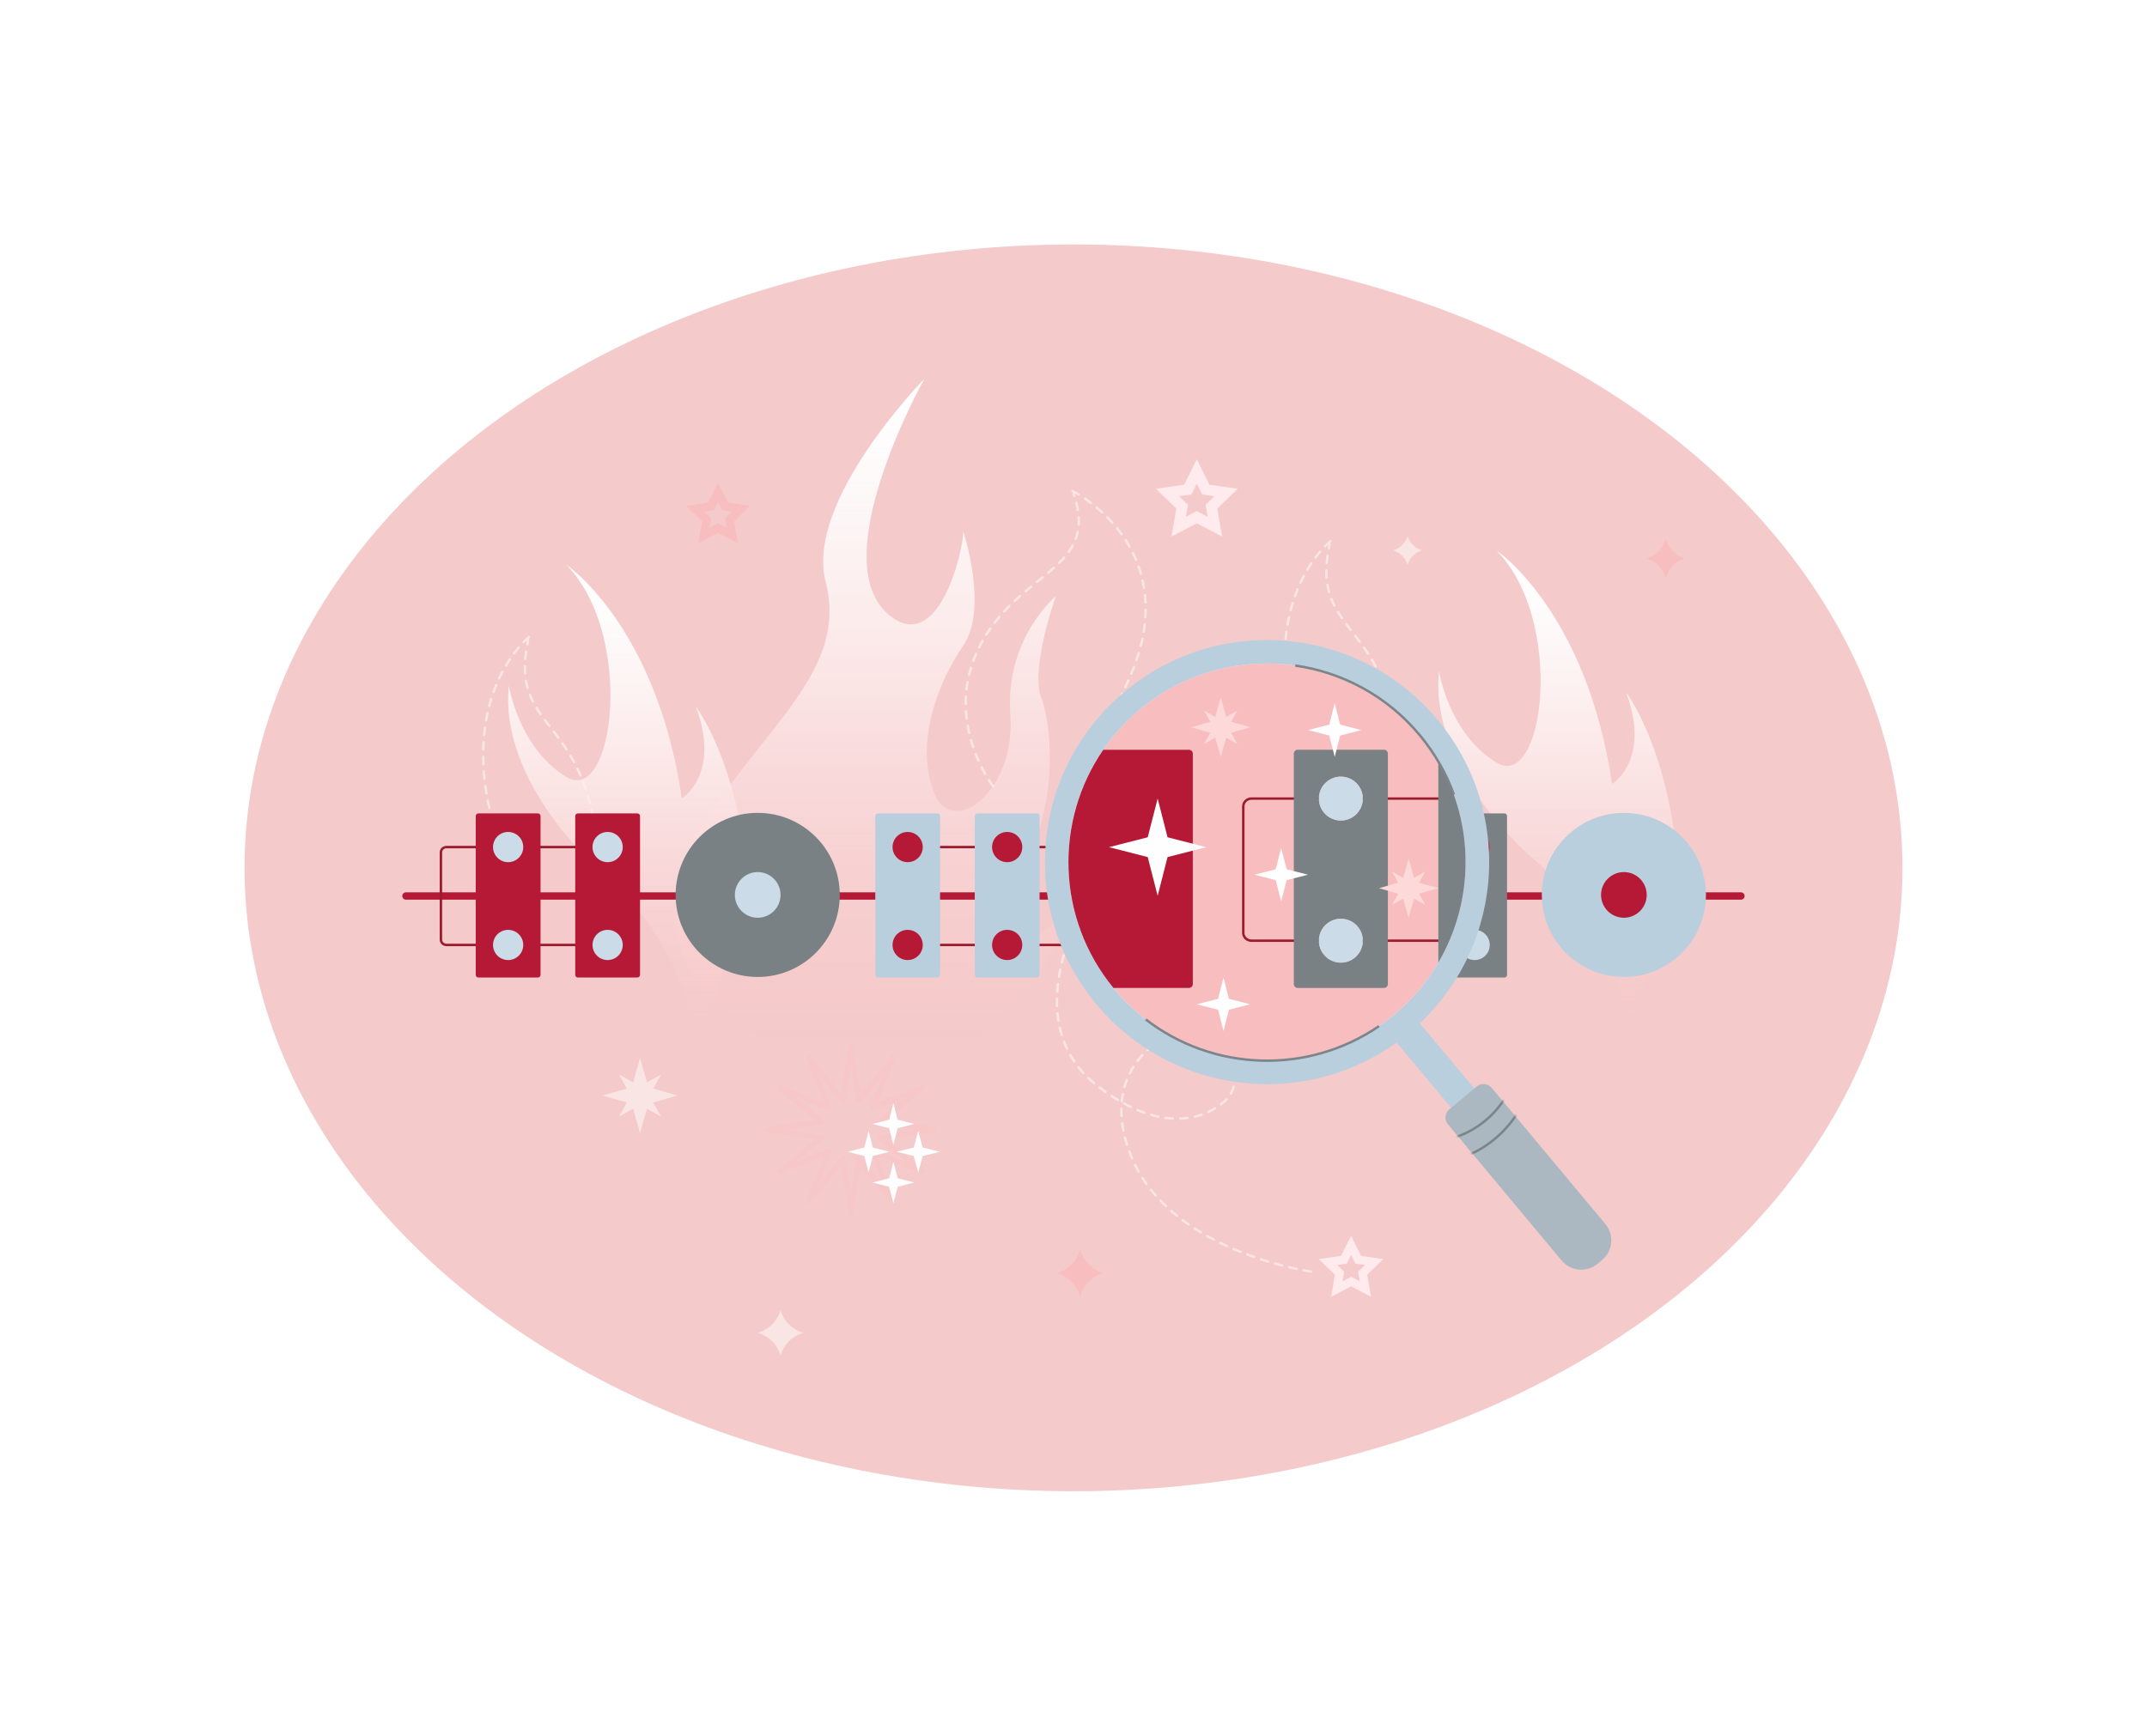 <svg width="878" height="710" viewBox="0 0 878 710" fill="none" xmlns="http://www.w3.org/2000/svg">
<g clip-path="url(#clip0_191_291)">
<g filter="url(#filter0_f_191_291)">
<ellipse cx="439" cy="355" rx="339" ry="255" fill="#F4CACB"/>
</g>
<path opacity="0.5" d="M536.07 520.13C536.07 520.13 477.23 512.13 461.98 471.46C446.73 430.79 486.98 413.49 499.02 425.14C511.06 436.79 502.49 448.79 502.49 448.79C502.49 448.79 484.03 471.4 448.88 444.26C413.73 417.12 445.17 366.87 445.17 366.87" stroke="white" stroke-miterlimit="10" stroke-linecap="round" stroke-dasharray="3 3"/>
<path opacity="0.5" d="M438.555 200.83C438.555 200.83 469.455 216.01 468.475 250.47C467.495 284.93 437.865 299.59 461.145 322.79" stroke="white" stroke-miterlimit="10" stroke-linecap="round" stroke-dasharray="3 3"/>
<path opacity="0.5" d="M359.88 465.3L381.91 462.06L359.88 458.82L377.24 444.87L356.92 453.1L365.15 432.79L351.19 450.15L347.95 428.12L344.71 450.15L330.76 432.79L338.99 453.1L318.67 444.87L336.03 458.83L314 462.07L336.03 465.31L318.67 479.25L338.99 471.02L330.76 491.33L344.71 473.97L347.95 496L351.19 473.97L365.14 491.33L356.91 471.02L377.23 479.25L359.87 465.3H359.88Z" stroke="#FBC2C2" stroke-width="2" stroke-linejoin="round"/>
<path opacity="0.5" d="M544.054 221.4C544.054 221.4 524.764 236.58 525.374 271.04C525.994 305.5 544.483 320.16 529.953 343.36" stroke="white" stroke-miterlimit="10" stroke-linecap="round" stroke-dasharray="3 3"/>
<path opacity="0.5" d="M564.323 342.16C564.323 342.16 577.533 315 567.583 284.44C557.623 253.88 536.993 253.64 543.733 222.59" stroke="white" stroke-miterlimit="10" stroke-linecap="round" stroke-dasharray="3 3"/>
<path opacity="0.5" d="M216.304 260.61C216.304 260.61 197.014 275.79 197.624 310.25C198.244 344.71 216.734 359.37 202.204 382.57" stroke="white" stroke-miterlimit="10" stroke-linecap="round" stroke-dasharray="3 3"/>
<path opacity="0.5" d="M236.573 381.38C236.573 381.38 249.783 354.22 239.833 323.66C229.873 293.1 209.243 292.86 215.983 261.81" stroke="white" stroke-miterlimit="10" stroke-linecap="round" stroke-dasharray="3 3"/>
<path d="M286.175 434.03C286.175 434.03 283.845 387.85 244.405 355.21C244.405 355.21 204.025 320.18 208.075 280.37C208.075 280.37 212.005 305.85 231.575 317.79C251.145 329.73 259.775 259.67 231.575 231C231.575 231 268.355 255.68 278.855 326.54C278.855 326.54 294.935 316.84 284.585 289.05C284.585 289.05 299.725 308.81 304.805 350.41C308.475 380.43 293.605 389.27 286.175 434.03Z" fill="url(#paint0_linear_191_291)"/>
<path d="M666.565 428.18C666.565 428.18 664.235 382 624.795 349.36C624.795 349.36 584.415 314.33 588.465 274.52C588.465 274.52 592.395 300 611.965 311.94C631.535 323.88 640.165 253.82 611.965 225.15C611.965 225.15 648.745 249.83 659.245 320.69C659.245 320.69 675.325 310.99 664.975 283.2C664.975 283.2 680.115 302.96 685.195 344.56C688.865 374.58 673.995 383.42 666.565 428.18Z" fill="url(#paint1_linear_191_291)"/>
<path d="M413.18 388.55C405.18 391.04 385.5 390.75 409.91 365.23C434.32 339.7 430.56 297.81 425.87 285.61C421.17 273.41 431.79 243.87 431.79 243.87C431.79 243.87 410.84 261.2 413.17 292.43C415.5 323.66 389.25 343.82 381.74 323.63C374.23 303.44 383.62 279.04 393.95 264.02C404.28 249 393.95 217.4 393.95 217.4C393.95 225.22 383.78 268.62 363.38 251.4C336.81 228.98 377.5 155.86 377.98 155C377.29 155.71 329.22 205.11 337.61 237.74C346.06 270.6 319.77 291.25 293.49 328.01C269.78 361.16 273.5 389.12 288.63 407.31C299.11 419.93 315.09 427.85 331.19 429.53C339.38 431.68 347.88 432.8 356.59 432.8C366.37 432.8 375.88 431.38 385 428.69C384.98 428.72 384.95 428.75 384.93 428.78C393.75 427.28 401.21 423.78 407.51 419.1C427.74 404.08 435.97 376.93 438.75 364.89C434.47 377.62 420.12 386.4 413.18 388.57V388.55Z" fill="url(#paint2_linear_191_291)"/>
<path d="M166 366.52H711.95" stroke="#B61936" stroke-width="3" stroke-miterlimit="10" stroke-linecap="round"/>
<path d="M519.563 332.51H454.613C454.011 332.51 453.523 332.998 453.523 333.6V398.55C453.523 399.152 454.011 399.64 454.613 399.64H519.563C520.165 399.64 520.653 399.152 520.653 398.55V333.6C520.653 332.998 520.165 332.51 519.563 332.51Z" fill="#C43050"/>
<path d="M589.797 346.5H537.147C535.887 346.5 534.867 347.48 534.867 348.68V384.36C534.867 385.56 535.887 386.54 537.147 386.54H589.797" stroke="#9B1C2E" stroke-miterlimit="10" stroke-linecap="round"/>
<path d="M574.512 332.73H550.192C549.59 332.73 549.102 333.218 549.102 333.82V398.77C549.102 399.372 549.59 399.86 550.192 399.86H574.512C575.114 399.86 575.602 399.372 575.602 398.77V333.82C575.602 333.218 575.114 332.73 574.512 332.73Z" fill="#FCBE73"/>
<path d="M562.352 352.68C565.765 352.68 568.532 349.913 568.532 346.5C568.532 343.087 565.765 340.32 562.352 340.32C558.939 340.32 556.172 343.087 556.172 346.5C556.172 349.913 558.939 352.68 562.352 352.68Z" fill="#C43050"/>
<path d="M562.352 392.72C565.765 392.72 568.532 389.953 568.532 386.54C568.532 383.127 565.765 380.36 562.352 380.36C558.939 380.36 556.172 383.127 556.172 386.54C556.172 389.953 558.939 392.72 562.352 392.72Z" fill="#C43050"/>
<path d="M615.207 332.73H590.887C590.285 332.73 589.797 333.218 589.797 333.82V398.77C589.797 399.372 590.285 399.86 590.887 399.86H615.207C615.809 399.86 616.297 399.372 616.297 398.77V333.82C616.297 333.218 615.809 332.73 615.207 332.73Z" fill="#798184"/>
<path d="M603.047 352.68C606.46 352.68 609.227 349.913 609.227 346.5C609.227 343.087 606.46 340.32 603.047 340.32C599.634 340.32 596.867 343.087 596.867 346.5C596.867 349.913 599.634 352.68 603.047 352.68Z" fill="#C43050"/>
<path d="M603.047 392.72C606.46 392.72 609.227 389.953 609.227 386.54C609.227 383.127 606.46 380.36 603.047 380.36C599.634 380.36 596.867 383.127 596.867 386.54C596.867 389.953 599.634 392.72 603.047 392.72Z" fill="#CBDBE8"/>
<path d="M384.438 346.5H437.087C438.347 346.5 439.367 347.48 439.367 348.68V384.36C439.367 385.56 438.347 386.54 437.087 386.54H384.438" stroke="#9B1C2E" stroke-miterlimit="10" stroke-linecap="round"/>
<path d="M399.715 399.86H424.035C424.637 399.86 425.125 399.372 425.125 398.77V333.82C425.125 333.218 424.637 332.73 424.035 332.73H399.715C399.113 332.73 398.625 333.218 398.625 333.82V398.77C398.625 399.372 399.113 399.86 399.715 399.86Z" fill="#BACFDD"/>
<path d="M411.875 352.68C415.288 352.68 418.055 349.913 418.055 346.5C418.055 343.087 415.288 340.32 411.875 340.32C408.462 340.32 405.695 343.087 405.695 346.5C405.695 349.913 408.462 352.68 411.875 352.68Z" fill="#B61936"/>
<path d="M411.875 392.72C415.288 392.72 418.055 389.953 418.055 386.54C418.055 383.127 415.288 380.36 411.875 380.36C408.462 380.36 405.695 383.127 405.695 386.54C405.695 389.953 408.462 392.72 411.875 392.72Z" fill="#B61936"/>
<path d="M359.027 399.86H383.348C383.949 399.86 384.438 399.372 384.438 398.77V333.82C384.438 333.218 383.949 332.73 383.348 332.73H359.027C358.426 332.73 357.938 333.218 357.938 333.82V398.77C357.938 399.372 358.426 399.86 359.027 399.86Z" fill="#BACFDD"/>
<path d="M371.18 352.68C374.593 352.68 377.36 349.913 377.36 346.5C377.36 343.087 374.593 340.32 371.18 340.32C367.767 340.32 365 343.087 365 346.5C365 349.913 367.767 352.68 371.18 352.68Z" fill="#B61936"/>
<path d="M371.18 392.72C374.593 392.72 377.36 389.953 377.36 386.54C377.36 383.127 374.593 380.36 371.18 380.36C367.767 380.36 365 383.127 365 386.54C365 389.953 367.767 392.72 371.18 392.72Z" fill="#B61936"/>
<path d="M235.235 346.5H182.585C181.325 346.5 180.305 347.48 180.305 348.68V384.36C180.305 385.56 181.325 386.54 182.585 386.54H235.235" stroke="#9B1C2E" stroke-miterlimit="10" stroke-linecap="round"/>
<path d="M219.957 332.73H195.637C195.035 332.73 194.547 333.218 194.547 333.82V398.77C194.547 399.372 195.035 399.86 195.637 399.86H219.957C220.559 399.86 221.047 399.372 221.047 398.77V333.82C221.047 333.218 220.559 332.73 219.957 332.73Z" fill="#B61936"/>
<path d="M207.797 352.68C211.21 352.68 213.977 349.913 213.977 346.5C213.977 343.087 211.21 340.32 207.797 340.32C204.384 340.32 201.617 343.087 201.617 346.5C201.617 349.913 204.384 352.68 207.797 352.68Z" fill="#CBDBE8"/>
<path d="M207.797 392.72C211.21 392.72 213.977 389.953 213.977 386.54C213.977 383.127 211.21 380.36 207.797 380.36C204.384 380.36 201.617 383.127 201.617 386.54C201.617 389.953 204.384 392.72 207.797 392.72Z" fill="#CBDBE8"/>
<path d="M260.644 332.73H236.324C235.722 332.73 235.234 333.218 235.234 333.82V398.77C235.234 399.372 235.722 399.86 236.324 399.86H260.644C261.246 399.86 261.734 399.372 261.734 398.77V333.82C261.734 333.218 261.246 332.73 260.644 332.73Z" fill="#B61936"/>
<path d="M248.485 352.68C251.898 352.68 254.665 349.913 254.665 346.5C254.665 343.087 251.898 340.32 248.485 340.32C245.072 340.32 242.305 343.087 242.305 346.5C242.305 349.913 245.072 352.68 248.485 352.68Z" fill="#CBDBE8"/>
<path d="M248.485 392.72C251.898 392.72 254.665 389.953 254.665 386.54C254.665 383.127 251.898 380.36 248.485 380.36C245.072 380.36 242.305 383.127 242.305 386.54C242.305 389.953 245.072 392.72 248.485 392.72Z" fill="#CBDBE8"/>
<path d="M309.857 399.63C328.392 399.63 343.417 384.605 343.417 366.07C343.417 347.535 328.392 332.51 309.857 332.51C291.322 332.51 276.297 347.535 276.297 366.07C276.297 384.605 291.322 399.63 309.857 399.63Z" fill="#798184"/>
<path d="M309.856 375.41C315.014 375.41 319.196 371.228 319.196 366.07C319.196 360.912 315.014 356.73 309.856 356.73C304.697 356.73 300.516 360.912 300.516 366.07C300.516 371.228 304.697 375.41 309.856 375.41Z" fill="#CBDBE8"/>
<path d="M664.076 399.63C682.61 399.63 697.636 384.605 697.636 366.07C697.636 347.535 682.61 332.51 664.076 332.51C645.541 332.51 630.516 347.535 630.516 366.07C630.516 384.605 645.541 399.63 664.076 399.63Z" fill="#BACFDD"/>
<path d="M664.074 375.41C669.233 375.41 673.414 371.228 673.414 366.07C673.414 360.912 669.233 356.73 664.074 356.73C658.916 356.73 654.734 360.912 654.734 366.07C654.734 371.228 658.916 375.41 664.074 375.41Z" fill="#B61936"/>
<path d="M568.055 422.78L595.015 455L604.475 447.11L577.515 414.89L568.055 422.78Z" fill="#BACFDD"/>
<path d="M609.983 444.97C609.243 444.09 608.213 443.54 607.073 443.44C605.923 443.34 604.813 443.69 603.923 444.42L592.663 453.82C590.843 455.34 590.593 458.07 592.113 459.89L638.633 515.64C642.313 520.05 648.893 520.64 653.313 516.96L655.193 515.39C659.603 511.71 660.203 505.13 656.513 500.71L609.993 444.96L609.983 444.97Z" fill="#ABB8C1"/>
<mask id="mask0_191_291" style="mask-type:luminance" maskUnits="userSpaceOnUse" x="591" y="443" width="68" height="77">
<path d="M609.983 444.97C609.243 444.09 608.213 443.54 607.073 443.44C605.923 443.34 604.813 443.69 603.923 444.42L592.663 453.82C590.843 455.34 590.593 458.07 592.113 459.89L638.633 515.64C642.313 520.05 648.893 520.64 653.313 516.96L655.193 515.39C659.603 511.71 660.203 505.13 656.513 500.71L609.993 444.96L609.983 444.97Z" fill="white"/>
</mask>
<g mask="url(#mask0_191_291)">
<path d="M590.029 467.02C600.029 465.32 609.099 459.33 614.859 451.02C616.489 448.67 617.829 446.13 618.859 443.46C619.059 442.95 618.359 442.69 618.019 442.97C617.789 443.17 617.549 443.36 617.319 443.56C616.829 443.97 617.539 444.68 618.029 444.27C618.259 444.07 618.499 443.88 618.729 443.68L617.889 443.19C614.309 452.39 606.789 459.9 597.719 463.73C595.169 464.81 592.489 465.59 589.749 466.05C589.119 466.16 589.389 467.12 590.019 467.01L590.029 467.02Z" fill="#7C8589"/>
<path d="M595.442 474.83C605.432 472.01 614.252 465.52 620.072 456.94C621.712 454.53 623.082 451.95 624.202 449.26C624.452 448.67 623.482 448.41 623.242 448.99C619.362 458.33 612.022 466.12 603.052 470.75C600.542 472.05 597.902 473.08 595.182 473.85C594.562 474.02 594.822 474.99 595.452 474.81L595.442 474.83Z" fill="#7C8589"/>
</g>
<path d="M587.992 294.57C620.072 333.15 614.802 390.42 576.232 422.5C537.652 454.58 480.382 449.31 448.302 410.74C416.222 372.16 421.492 314.89 460.062 282.81C498.642 250.73 555.912 256 587.992 294.57Z" fill="#BACFDD"/>
<path d="M580.576 300.72C609.256 335.21 604.556 386.42 570.056 415.11C535.566 443.79 484.356 439.09 455.666 404.59C426.986 370.1 431.686 318.89 466.186 290.2C500.676 261.52 551.886 266.22 580.576 300.72Z" fill="#E8EEF9"/>
<path d="M588.172 384.79V311.52C585.972 307.78 583.452 304.16 580.582 300.71C551.902 266.22 500.682 261.51 466.192 290.19C460.302 295.09 455.302 300.65 451.172 306.67H486.202C487.072 306.67 487.782 307.38 487.782 308.25V402.54C487.782 403.41 487.072 404.12 486.202 404.12H455.322C455.442 404.27 455.552 404.42 455.682 404.57C484.362 439.06 535.582 443.77 570.072 415.09C577.502 408.91 583.542 401.68 588.172 393.8V384.78" fill="#F8BEBF"/>
<path d="M487.794 402.55V308.26C487.794 307.39 487.084 306.68 486.214 306.68H451.184C431.204 335.74 431.904 375.56 455.334 404.14H486.214C487.084 404.14 487.794 403.43 487.794 402.56V402.55Z" fill="#B61936"/>
<path d="M589.507 326.66H511.807C509.947 326.66 508.438 328.08 508.438 329.83V381.63C508.438 383.38 509.947 384.8 511.807 384.8H589.507" stroke="#9B1C2E" stroke-miterlimit="10" stroke-linecap="round"/>
<path d="M565.982 306.68H530.682C529.812 306.68 529.102 307.39 529.102 308.26V402.55C529.102 403.42 529.812 404.13 530.682 404.13H565.982C566.852 404.13 567.562 403.42 567.562 402.55V308.26C567.562 307.39 566.852 306.68 565.982 306.68ZM548.332 393.77C543.372 393.77 539.352 389.75 539.352 384.79C539.352 379.83 543.372 375.81 548.332 375.81C553.292 375.81 557.312 379.83 557.312 384.79C557.312 389.75 553.292 393.77 548.332 393.77ZM548.332 335.64C543.372 335.64 539.352 331.62 539.352 326.66C539.352 321.7 543.372 317.68 548.332 317.68C553.292 317.68 557.312 321.7 557.312 326.66C557.312 331.62 553.292 335.64 548.332 335.64Z" fill="#798184"/>
<path d="M548.332 375.82C543.372 375.82 539.352 379.84 539.352 384.8C539.352 389.76 543.372 393.78 548.332 393.78C553.292 393.78 557.312 389.76 557.312 384.8C557.312 379.84 553.292 375.82 548.332 375.82Z" fill="#CBDBE8"/>
<path d="M548.332 317.69C543.372 317.69 539.352 321.71 539.352 326.67C539.352 331.63 543.372 335.65 548.332 335.65C553.292 335.65 557.312 331.63 557.312 326.67C557.312 321.71 553.292 317.69 548.332 317.69Z" fill="#CBDBE8"/>
<path d="M588.172 311.52V393.81C602.882 368.77 603.262 337.15 588.172 311.52Z" fill="#798184"/>
<path d="M563.935 419.75C534.675 439.77 496.035 438.23 468.555 417.01" stroke="#7C8589" stroke-miterlimit="10"/>
<path d="M594.557 325.05C591.437 316.42 586.797 308.18 580.597 300.72C567.207 284.62 548.897 275.01 529.688 272.25" stroke="#7C8589" stroke-miterlimit="10"/>
<path d="M367.09 458.03L365.35 451.24L363.61 458.03L356.82 459.77L363.61 461.51L365.35 468.3L367.09 461.51L373.88 459.77L367.09 458.03Z" fill="#FEFEFE"/>
<path d="M367.09 481.98L365.35 475.2L363.61 481.98L356.82 483.72L363.61 485.46L365.35 492.25L367.09 485.46L373.88 483.72L367.09 481.98Z" fill="#FEFEFE"/>
<path d="M356.942 469.4L355.202 462.61L353.462 469.4L346.672 471.14L353.462 472.88L355.202 479.67L356.942 472.88L363.732 471.14L356.942 469.4Z" fill="#FEFEFE"/>
<path d="M377.32 469.4L375.5 462.61L373.68 469.4L366.57 471.14L373.68 472.88L375.5 479.67L377.32 472.88L384.43 471.14L377.32 469.4Z" fill="#FEFEFE"/>
<path d="M503.452 299.74L511.292 297.5L503.452 295.26L505.972 290.73L501.442 293.25L499.202 285.4L496.962 293.25L492.432 290.73L494.942 295.26L487.102 297.5L494.942 299.74L492.432 304.27L496.962 301.75L499.202 309.6L501.442 301.75L505.972 304.27L503.452 299.74Z" fill="#FDD9D9"/>
<path d="M580.303 365.56L588.143 363.32L580.303 361.08L582.823 356.55L578.293 359.07L576.053 351.22L573.813 359.07L569.283 356.55L571.793 361.08L563.953 363.32L571.793 365.56L569.283 370.09L573.813 367.57L576.053 375.42L578.293 367.57L582.823 370.09L580.303 365.56Z" fill="#FDD9D9"/>
<path d="M477.461 342.49L473.411 326.66L469.361 342.49L453.531 346.54L469.361 350.6L473.411 366.43L477.461 350.6L493.291 346.54L477.461 342.49Z" fill="#FEFEFE"/>
<path d="M502.571 408.58L500.341 399.86L498.111 408.58L489.391 410.81L498.111 413.04L500.341 421.76L502.571 413.04L511.291 410.81L502.571 408.58Z" fill="#FEFEFE"/>
<path d="M526.157 355.58L523.927 346.86L521.697 355.58L512.977 357.81L521.697 360.04L523.927 368.76L526.157 360.04L534.877 357.81L526.157 355.58Z" fill="#FEFEFE"/>
<path d="M548.055 296.42L545.825 287.7L543.595 296.42L534.875 298.65L543.595 300.88L545.825 309.6L548.055 300.88L556.775 298.65L548.055 296.42Z" fill="#FEFEFE"/>
<path d="M441.712 511.08C440.402 515.76 436.822 519.42 432.242 520.76C436.822 522.1 440.402 525.76 441.712 530.44C443.022 525.76 446.602 522.1 451.182 520.76C446.602 519.42 443.022 515.76 441.712 511.08Z" fill="#F8BEBF"/>
<path d="M681.194 220.31C680.114 224.22 677.174 227.28 673.414 228.4C677.174 229.52 680.124 232.58 681.194 236.49C682.274 232.58 685.214 229.52 688.974 228.4C685.214 227.28 682.264 224.22 681.194 220.31Z" fill="#F8BEBF"/>
<path opacity="0.5" d="M319.195 535.89C317.905 540.4 314.375 543.93 309.875 545.21C314.385 546.5 317.915 550.03 319.195 554.53C320.485 550.02 324.015 546.49 328.515 545.21C324.005 543.92 320.475 540.39 319.195 535.89Z" fill="white"/>
<path opacity="0.5" d="M575.602 219.22C574.782 222.09 572.542 224.33 569.672 225.15C572.542 225.97 574.782 228.21 575.602 231.08C576.422 228.21 578.662 225.97 581.532 225.15C578.662 224.33 576.422 222.09 575.602 219.22Z" fill="white"/>
<path opacity="0.5" d="M267.131 450.99L277.081 448.14L267.131 445.3L270.321 439.56L264.581 442.75L261.731 432.8L258.891 442.75L253.151 439.56L256.341 445.3L246.391 448.14L256.341 450.99L253.151 456.73L258.891 453.54L261.731 463.49L264.581 453.54L270.321 456.73L267.131 450.99Z" fill="white"/>
<path d="M489.408 197.81L490.608 200.21L491.638 202.28L493.948 202.61L496.628 203L494.688 204.87L493.018 206.48L493.408 208.76L493.867 211.4L491.478 210.15L489.418 209.07L487.358 210.15L484.967 211.4L485.427 208.76L485.818 206.48L484.147 204.87L482.207 203L484.888 202.61L487.198 202.28L488.228 200.21L489.427 197.81M489.427 187.87L484.258 198.27L472.688 199.94L481.057 208.03L479.087 219.46L489.427 214.06L499.768 219.46L497.798 208.03L506.168 199.94L494.598 198.27L489.427 187.87Z" fill="#FFEBEE"/>
<path d="M552.56 513.36L553.5 515.26L554.31 516.9L556.13 517.16L558.24 517.47L556.71 518.95L555.39 520.22L555.7 522.02L556.06 524.11L554.17 523.13L552.54 522.28L550.91 523.13L549.02 524.11L549.38 522.02L549.69 520.22L548.37 518.95L546.84 517.47L548.95 517.16L550.77 516.9L551.58 515.26L552.52 513.36M552.52 505.52L548.44 513.72L539.32 515.04L545.92 521.43L544.36 530.45L552.52 526.19L560.68 530.45L559.12 521.43L565.72 515.04L556.6 513.72L552.52 505.52Z" fill="#FFEBEE"/>
<path d="M293.655 205.25L294.595 207.13L295.405 208.75L297.205 209.01L299.305 209.31L297.785 210.77L296.475 212.03L296.785 213.81L297.145 215.88L295.275 214.9L293.655 214.06L292.035 214.9L290.165 215.88L290.525 213.81L290.835 212.03L289.525 210.77L288.005 209.31L290.105 209.01L291.905 208.75L292.715 207.13L293.655 205.25ZM301.745 222.19L300.205 213.24L306.755 206.91L297.705 205.61L293.655 197.47L289.605 205.61L280.555 206.91L287.105 213.24L285.565 222.19L293.655 217.97" fill="#F8BEBF"/>
<path opacity="0.5" d="M406.095 321.59C406.095 321.59 384.935 294.43 400.875 263.87C416.825 233.31 449.865 233.07 439.065 202.02" stroke="white" stroke-miterlimit="10" stroke-linecap="round" stroke-dasharray="3 3"/>
</g>
<defs>
<filter id="filter0_f_191_291" x="0" y="0" width="878" height="710" filterUnits="userSpaceOnUse" color-interpolation-filters="sRGB">
<feFlood flood-opacity="0" result="BackgroundImageFix"/>
<feBlend mode="normal" in="SourceGraphic" in2="BackgroundImageFix" result="shape"/>
<feGaussianBlur stdDeviation="50" result="effect1_foregroundBlur_191_291"/>
</filter>
<linearGradient id="paint0_linear_191_291" x1="256.585" y1="231" x2="256.585" y2="434.03" gradientUnits="userSpaceOnUse">
<stop stop-color="white"/>
<stop offset="0.1" stop-color="#FEFDFD" stop-opacity="0.98"/>
<stop offset="0.22" stop-color="#FEF9F9" stop-opacity="0.91"/>
<stop offset="0.36" stop-color="#FEF3F3" stop-opacity="0.81"/>
<stop offset="0.51" stop-color="#FDEAEA" stop-opacity="0.66"/>
<stop offset="0.67" stop-color="#FCDFDF" stop-opacity="0.48"/>
<stop offset="0.84" stop-color="#FCD1D1" stop-opacity="0.25"/>
<stop offset="1" stop-color="#FBC2C2" stop-opacity="0"/>
</linearGradient>
<linearGradient id="paint1_linear_191_291" x1="636.975" y1="225.15" x2="636.975" y2="428.18" gradientUnits="userSpaceOnUse">
<stop stop-color="white"/>
<stop offset="0.1" stop-color="#FEFDFD" stop-opacity="0.98"/>
<stop offset="0.22" stop-color="#FEF9F9" stop-opacity="0.91"/>
<stop offset="0.36" stop-color="#FEF3F3" stop-opacity="0.81"/>
<stop offset="0.51" stop-color="#FDEAEA" stop-opacity="0.66"/>
<stop offset="0.67" stop-color="#FCDFDF" stop-opacity="0.48"/>
<stop offset="0.84" stop-color="#FCD1D1" stop-opacity="0.25"/>
<stop offset="1" stop-color="#FBC2C2" stop-opacity="0"/>
</linearGradient>
<linearGradient id="paint2_linear_191_291" x1="357.63" y1="154.99" x2="357.63" y2="432.79" gradientUnits="userSpaceOnUse">
<stop stop-color="white"/>
<stop offset="0.1" stop-color="#FEFDFD" stop-opacity="0.98"/>
<stop offset="0.22" stop-color="#FEF9F9" stop-opacity="0.91"/>
<stop offset="0.36" stop-color="#FEF3F3" stop-opacity="0.81"/>
<stop offset="0.51" stop-color="#FDEAEA" stop-opacity="0.66"/>
<stop offset="0.67" stop-color="#FCDFDF" stop-opacity="0.48"/>
<stop offset="0.84" stop-color="#FCD1D1" stop-opacity="0.25"/>
<stop offset="1" stop-color="#FBC2C2" stop-opacity="0"/>
</linearGradient>
<clipPath id="clip0_191_291">
<rect width="878" height="710" fill="white"/>
</clipPath>
</defs>
</svg>
